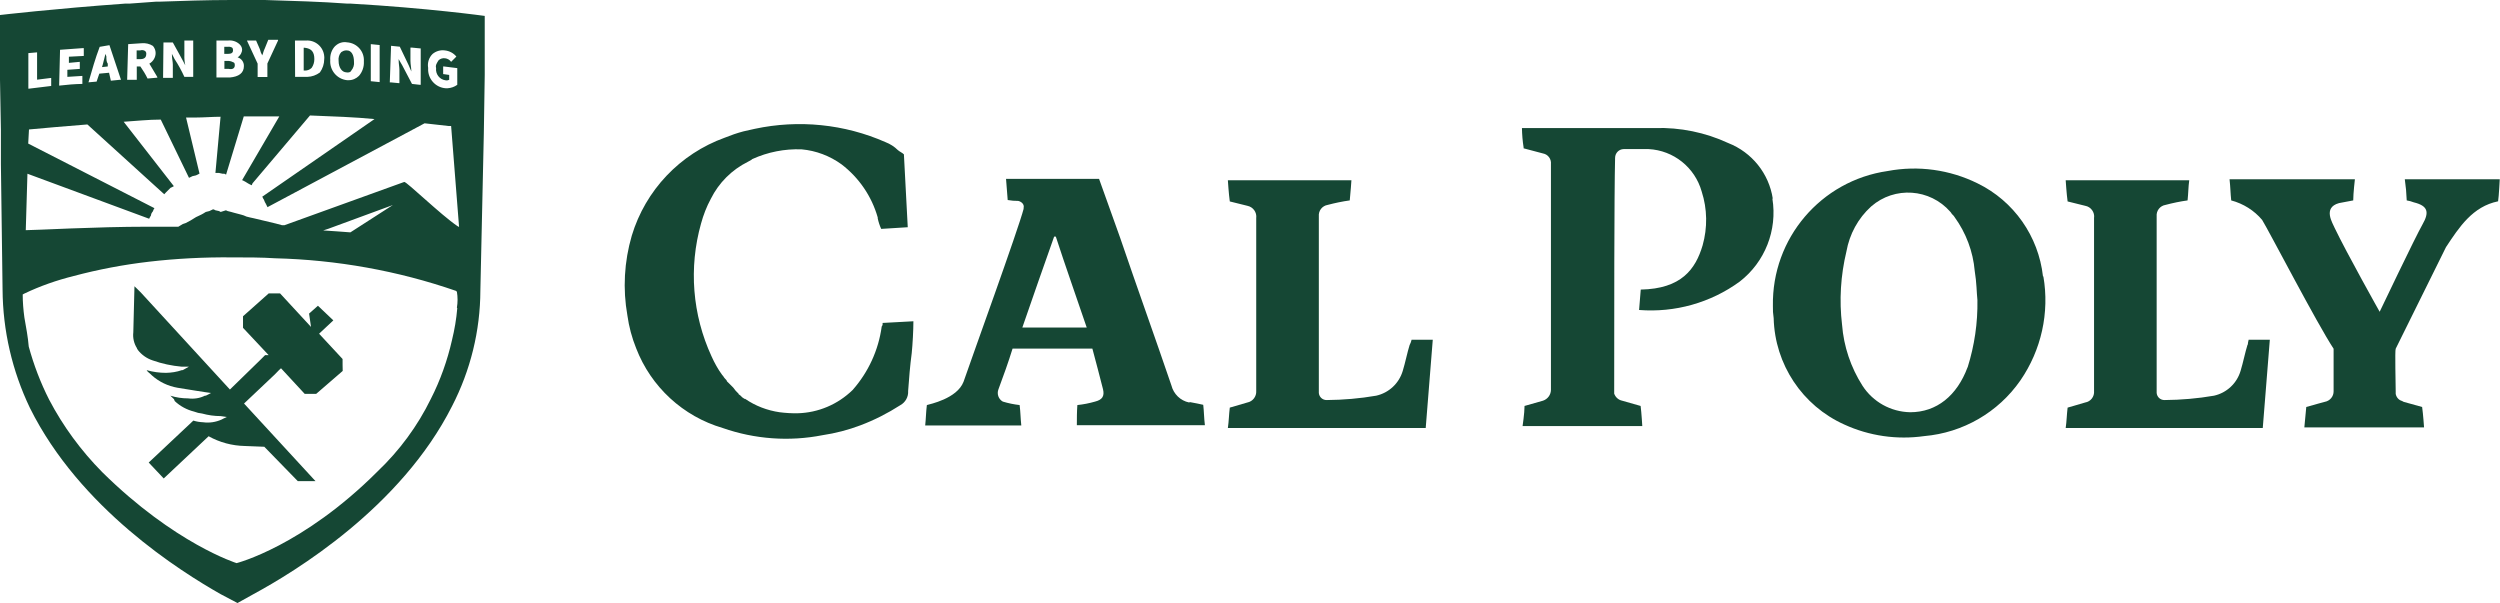 <?xml version="1.0" encoding="utf-8"?>
<!-- Generator: Adobe Illustrator 23.0.3, SVG Export Plug-In . SVG Version: 6.00 Build 0)  -->
<svg version="1.1" id="Layer_1" xmlns="http://www.w3.org/2000/svg" xmlns:xlink="http://www.w3.org/1999/xlink" x="0px" y="0px"
	 viewBox="0 0 194.85 47" style="enable-background:new 0 0 194.85 47;" xml:space="preserve">
<style type="text/css">
	.st0{fill:#154734;}
</style>
<title>portal_logo_ideal</title>
<g>
	<path class="st0" d="M159.23,21.54c-0.35-3.13-2.27-5.87-5.1-7.25c-2.17-1.07-4.63-1.41-7.01-0.96c-5.2,0.75-9.03,5.25-8.94,10.51
		c-0.01,0.32,0.01,0.64,0.06,0.96c0.09,3.59,2.23,6.82,5.51,8.29c1.94,0.89,4.1,1.2,6.22,0.9c3.02-0.26,5.77-1.85,7.5-4.34
		c1.63-2.37,2.28-5.28,1.79-8.11 M153.35,28.63c-0.82,2.2-2.4,3.5-4.47,3.5c-1.51-0.03-2.9-0.8-3.72-2.07
		c-0.91-1.43-1.46-3.06-1.59-4.75c-0.23-1.91-0.11-3.84,0.34-5.71c0.24-1.35,0.91-2.59,1.93-3.51c1.82-1.59,4.58-1.4,6.17,0.42
		c0.02,0.02,0.03,0.04,0.05,0.06c0.07,0.15,0.21,0.21,0.28,0.35c0.89,1.23,1.44,2.68,1.57,4.2c0.15,0.89,0.15,1.72,0.21,2.27
		c0.03,1.77-0.23,3.54-0.76,5.23"/>
	<path class="st0" d="M92.68,31.37c-0.68-0.14-1.21-0.66-1.38-1.33c-1.31-3.85-2.68-7.64-3.99-11.49c-0.55-1.51-1.1-3.11-1.65-4.61
		h-7.25l0.13,1.65c0.27,0.05,0.55,0.07,0.83,0.07c0.27,0.07,0.48,0.28,0.41,0.55v0.07c-0.41,1.59-4,11.49-4.68,13.47
		c-0.51,1.33-2.65,1.75-2.86,1.82c-0.07,0.55-0.07,1.04-0.13,1.59h7.49c-0.06-0.55-0.06-1.04-0.13-1.59
		c-0.44-0.05-0.88-0.14-1.31-0.27c-0.34-0.19-0.48-0.6-0.34-0.96l0,0c0.41-1.11,0.76-2.07,1.1-3.17h6.22
		c0.28,1.04,0.55,2.07,0.83,3.17c0.13,0.55-0.07,0.82-0.62,0.96c-0.45,0.13-0.91,0.22-1.38,0.27c-0.04,0.54-0.04,1.04-0.04,1.57
		h9.98c-0.07-0.55-0.07-1.1-0.13-1.59c-0.28-0.07-0.62-0.13-1.04-0.21 M79.68,25.53c0.83-2.41,1.65-4.75,2.48-7.09h0.13
		c0.76,2.34,1.59,4.67,2.41,7.09H79.68z"/>
	<path class="st0" d="M109.88,26.84c-0.21,0.68-0.34,1.38-0.55,2.07c-0.29,0.97-1.08,1.71-2.07,1.93c-1.27,0.22-2.56,0.33-3.85,0.34
		c-0.32,0.01-0.59-0.23-0.62-0.55l0,0V16.86c-0.04-0.43,0.26-0.82,0.69-0.89l0,0c0.57-0.15,1.14-0.27,1.72-0.35
		c0.06-0.55,0.13-1.57,0.13-1.57H95.7c0,0,0.07,1.1,0.15,1.65l1.37,0.34c0.45,0.09,0.75,0.51,0.69,0.96v13.47
		c0.03,0.43-0.27,0.82-0.69,0.9l-1.37,0.4c-0.07,0.56-0.07,1.04-0.15,1.59h15.42l0.55-6.88h-1.65c-0.04,0.14-0.08,0.28-0.15,0.41"/>
	<path class="st0" d="M175.18,26.84c-0.21,0.68-0.34,1.38-0.55,2.07c-0.29,0.97-1.08,1.71-2.07,1.93c-1.27,0.22-2.56,0.33-3.85,0.34
		c-0.32,0.01-0.59-0.23-0.62-0.55l0,0V16.86c-0.04-0.43,0.26-0.82,0.69-0.89l0,0c0.57-0.15,1.14-0.27,1.72-0.35
		c0.06-0.55,0.06-1.1,0.13-1.57H161c0,0,0.07,1.1,0.15,1.65l1.37,0.34c0.45,0.08,0.76,0.51,0.69,0.96v13.47
		c0.04,0.44-0.26,0.83-0.69,0.9l-1.37,0.4c-0.07,0.56-0.07,1.04-0.15,1.59h15.36l0.55-6.88h-1.65c-0.04,0.14-0.06,0.27-0.07,0.41"/>
	<path class="st0" d="M69.02,11.08c-3.2-1.41-6.77-1.77-10.19-1.04c-0.28,0.06-0.55,0.13-0.89,0.2c-0.49,0.13-0.98,0.3-1.45,0.49
		c-3.49,1.26-6.18,4.09-7.25,7.64c-0.59,2.02-0.71,4.15-0.34,6.22c0.12,0.87,0.35,1.73,0.68,2.55c1.16,3.01,3.65,5.31,6.75,6.22
		c2.49,0.87,5.18,1.07,7.77,0.56c1.01-0.15,2.01-0.41,2.96-0.77c1.09-0.41,2.13-0.94,3.11-1.57c0.4-0.22,0.64-0.65,0.61-1.11
		c0.07-0.95,0.15-1.99,0.28-2.95c0.07-0.68,0.13-1.79,0.13-2.48l0,0l-2.4,0.13v0.07c0.01,0.08-0.02,0.15-0.07,0.21l0,0
		c-0.25,1.84-1.04,3.56-2.27,4.95c-1.15,1.12-2.68,1.77-4.28,1.81l0,0c-0.47,0.01-0.94-0.02-1.41-0.08
		c-0.96-0.14-1.88-0.49-2.68-1.04h-0.05c-0.13-0.07-0.25-0.17-0.34-0.28c-0.07-0.06-0.13-0.06-0.13-0.13l-0.21-0.21l-0.21-0.27
		l-0.15-0.15l-0.21-0.21c-0.07-0.06-0.15-0.13-0.15-0.2L56.5,29.5c-0.07-0.06-0.13-0.21-0.21-0.27l0,0
		c-0.33-0.45-0.6-0.94-0.83-1.45c-1.5-3.25-1.79-6.92-0.82-10.36c0.18-0.66,0.43-1.31,0.76-1.92c0.62-1.25,1.64-2.27,2.89-2.89
		l0.27-0.15l0.07-0.06c1.21-0.55,2.53-0.81,3.85-0.76c1.12,0.1,2.2,0.51,3.11,1.17c1.36,1.04,2.35,2.49,2.82,4.14v0.07
		c0.06,0.28,0.15,0.56,0.27,0.82l0,0l2.07-0.13l0,0l-0.3-5.68c-0.13-0.13-0.34-0.21-0.48-0.34C69.71,11.43,69.38,11.22,69.02,11.08"
		/>
	<path class="st0" d="M138.17,15.48c-0.3-1.96-1.63-3.61-3.47-4.33c-1.79-0.83-3.75-1.23-5.72-1.17h-10.36
		c0.01,0.51,0.05,1.01,0.13,1.51v0.07l1.51,0.4c0.39,0.07,0.66,0.43,0.62,0.83v17.61c-0.01,0.38-0.26,0.71-0.62,0.83l-1.44,0.41
		v0.06c0,0.49-0.15,1.51-0.15,1.51h9.33c0,0-0.06-1.04-0.13-1.57l0,0l-1.44-0.41c-0.29-0.06-0.52-0.27-0.62-0.55v-0.21
		c0-5.23,0-15.42,0.07-18.16c0-0.38,0.3-0.69,0.68-0.69h1.93c1.95,0.1,3.61,1.43,4.14,3.31c0.44,1.36,0.46,2.82,0.07,4.2
		c-0.55,1.85-1.65,3.38-4.82,3.44l-0.13,1.59c2.79,0.22,5.58-0.56,7.84-2.21c1.97-1.52,2.95-4.01,2.55-6.47"/>
	<path class="st0" d="M194.8,13.97h-7.37c0.08,0.55,0.13,1.1,0.15,1.65c0.19,0.03,0.37,0.08,0.55,0.15c1.1,0.27,1.23,0.76,0.68,1.72
		s-3.34,6.81-3.34,6.81s-2.55-4.54-3.51-6.54c-0.13-0.34-0.96-1.57,0.34-1.93l1.11-0.21c0-0.55,0.13-1.65,0.13-1.65h-9.77
		c0.07,0.62,0.07,1.1,0.13,1.65c0.94,0.25,1.79,0.78,2.41,1.52c0.55,0.89,4.26,8.05,5.57,10.04v3.31c0.01,0.41-0.29,0.76-0.69,0.83
		l-0.48,0.13l-0.96,0.27l-0.15,1.59h9.33c0,0-0.07-1.04-0.15-1.59l0,0l-1.44-0.4l-0.13-0.07c-0.26-0.07-0.44-0.29-0.49-0.55v-0.21
		c0-0.55-0.07-3.17,0-3.31l3.92-7.92c1.04-1.57,2.07-3.16,4.06-3.57c0.06-0.34,0.13-1.72,0.13-1.72"/>
	<path class="st0" d="M26.7,27.98l-1.83-1.97l1.11-1.04l-1.2-1.14l-0.69,0.61l0.15,1.04l-2.41-2.61h-0.89l-2,1.78v0.9l2,2.13h-0.28
		l-0.34,0.34l-2.4,2.34l-6.95-7.57l-0.49-0.48l-0.09,3.59c-0.05,0.43,0.05,0.87,0.28,1.23c0,0.07,0.06,0.07,0.06,0.13
		c0.3,0.39,0.71,0.68,1.17,0.83c0.73,0.26,1.49,0.42,2.27,0.49h0.55l-0.48,0.27h-0.07c-0.4,0.14-0.81,0.2-1.23,0.21
		c-0.51,0-1.02-0.07-1.51-0.21c0.06,0.13,0.21,0.21,0.34,0.34l0.07,0.07c0.56,0.5,1.25,0.83,1.99,0.96
		c0.76,0.13,2.13,0.34,2.13,0.34l0.49,0.07l-0.41,0.21h-0.07c-0.4,0.2-0.86,0.27-1.31,0.21c-0.47,0-0.93-0.07-1.38-0.21l0.28,0.27
		l0.06,0.15c0.42,0.4,0.95,0.68,1.51,0.82c0.2,0.08,0.41,0.13,0.62,0.15c0.47,0.13,0.96,0.2,1.45,0.2l0.48,0.07l-0.28,0.13
		l-0.13,0.07c-0.45,0.2-0.95,0.28-1.44,0.21c-0.26-0.01-0.51-0.05-0.76-0.13l0,0l-3.48,3.27l1.17,1.24l3.5-3.29
		c0.86,0.48,1.83,0.74,2.82,0.76l1.52,0.06l2.61,2.68h1.38l-5.57-6.05l2.4-2.27l0.34-0.35l0.07-0.06l0.07-0.07l1.85,2h0.89
		l2.07-1.79C26.7,28.91,26.7,27.98,26.7,27.98z"/>
	<path class="st0" d="M18.16,3.93c0.01-0.07-0.01-0.15-0.06-0.21c-0.1-0.07-0.23-0.09-0.35-0.07h-0.27V4.2h0.27
		C18.03,4.2,18.16,4.12,18.16,3.93"/>
	<path class="st0" d="M11.4,4.2c0.01-0.08-0.02-0.15-0.07-0.21c-0.12-0.09-0.27-0.11-0.41-0.06h-0.27v0.68h0.27
		C11.25,4.61,11.4,4.48,11.4,4.2"/>
	<path class="st0" d="M18.3,5.09c0.01-0.07-0.01-0.15-0.06-0.21c-0.13-0.07-0.27-0.12-0.41-0.13h-0.34v0.62h0.34
		C18.16,5.44,18.3,5.29,18.3,5.09"/>
	<path class="st0" d="M27.04,5.65c0.13,0,0.27,0,0.34-0.15c0.16-0.19,0.24-0.44,0.21-0.68c0-0.55-0.21-0.89-0.55-0.89h-0.1
		c-0.12,0.01-0.24,0.06-0.34,0.13c-0.17,0.18-0.24,0.44-0.21,0.68c0,0.55,0.28,0.9,0.62,0.9"/>
	<path class="st0" d="M24.29,5.29c0.14-0.2,0.21-0.44,0.21-0.68c0-0.55-0.21-0.83-0.76-0.89h-0.07V5.5h0.07
		C23.94,5.51,24.14,5.44,24.29,5.29"/>
	<path class="st0" d="M35.78,17.69L35.78,17.69l-0.13-0.07l0,0c-1.31-0.89-3.93-3.44-4.14-3.44l-9.33,3.37h-0.21l-0.48-0.13
		l-1.72-0.41l-0.28-0.06l-0.28-0.07l0,0L19,16.79l-0.2-0.06l-0.57-0.15l-0.21-0.06l-0.28-0.07l-0.13-0.06l-0.41,0.13l-0.13-0.07
		l-0.28-0.06l-0.13-0.07h-0.07l-0.27,0.13l-0.28,0.07l-0.21,0.13l-0.13,0.07l-0.27,0.13l-0.15,0.07l-0.21,0.13l-0.21,0.13l-0.4,0.21
		l-0.21,0.07l-0.35,0.21h-2.4c-4.06,0-8.73,0.27-9.49,0.27l0.13-4.4l9.49,3.51c0.01-0.05,0.03-0.1,0.07-0.13
		c0-0.07,0.07-0.07,0.07-0.15c0.01-0.1,0.06-0.2,0.13-0.27l0.06-0.13c0-0.07,0.07-0.07,0.07-0.15l-9.83-5.03l0.06-1.1
		C3.44,9.98,5.03,9.84,6.81,9.7l5.99,5.44L12.93,15l0.15-0.15l0.21-0.21l0.13-0.06l0.13-0.07L9.64,9.49
		c0.96-0.06,1.93-0.17,2.89-0.17l2.2,4.54l0.13-0.06L15,13.73l0.27-0.06l0.15-0.07l0.13-0.07l-1.05-4.37h0.76
		c0.62,0,1.31-0.06,1.93-0.06l-0.4,4.38h0.28l0.27,0.06h0.15l0.13,0.07l1.38-4.54h2.77l-2.9,4.97l0.13,0.06l0.13,0.07l0.21,0.13
		l0.13,0.07l0.15,0.07l0,0l0.06-0.15l4.48-5.29c1.79,0.07,3.51,0.13,5.03,0.28l-8.75,6.05l0.07,0.13c0,0.07,0.07,0.07,0.07,0.13
		l0.06,0.15c0,0.06,0.07,0.06,0.07,0.13s0.07,0.07,0.07,0.13s0.06,0.07,0.06,0.15l12.25-6.54l1.87,0.21h0.2L35.78,17.69z
		 M25.19,17.96l0.4-0.13l5.03-1.85l0,0l-3.31,2.13l0,0C27.31,18.1,25.19,17.96,25.19,17.96z M35.64,24.02
		c-0.07,0.84-0.21,1.66-0.41,2.48c-0.36,1.59-0.91,3.14-1.65,4.59c-1.03,2.11-2.44,4.02-4.14,5.64c-5.84,5.85-11,7.16-11,7.16
		s-4.82-1.51-10.47-7.09c-1.65-1.67-3.05-3.57-4.14-5.65c-0.67-1.32-1.2-2.71-1.59-4.14c-0.06-0.76-0.21-1.51-0.34-2.27
		c-0.08-0.59-0.13-1.19-0.13-1.79l0.13-0.07c1.23-0.59,2.53-1.04,3.85-1.37c1.92-0.51,3.87-0.88,5.84-1.11
		c2.15-0.25,4.31-0.36,6.48-0.34c1.16,0,2.33,0,3.37,0.07c4.8,0.12,9.56,0.97,14.1,2.54l0.07,0.07c0.07,0.41,0.07,0.83,0,1.24
		 M2.21,4.14L2.21,4.14l0.68-0.06l0,0v2.13l1.04-0.13h0.06V6.7l0,0L2.27,6.91H2.21V4.14z M4.68,3.88L4.68,3.88l1.78-0.13h0.07v0.61
		l0,0L5.37,4.42V4.9l0.85-0.08l0,0v0.55l0,0L5.25,5.44v0.55l1.11-0.07h0.06v0.62l0,0c-0.6,0.01-1.19,0.06-1.78,0.13H4.61L4.68,3.88z
		 M6.88,6.47C7.16,5.5,7.43,4.54,7.77,3.65l0,0l0.76-0.13l0,0l0.9,2.7h-0.1L8.64,6.29l0,0L8.5,5.67L7.74,5.74
		C7.68,5.88,7.61,6.15,7.53,6.36l0,0L6.85,6.42L6.88,6.47z M9.99,3.44L9.99,3.44l1.04-0.07c0.31-0.03,0.63,0.04,0.89,0.21
		c0.13,0.15,0.21,0.35,0.21,0.55c0,0.34-0.19,0.66-0.49,0.83l0.62,1.04v0.06h-0.07L11.5,6.12l0,0c-0.16-0.33-0.35-0.64-0.56-0.94
		h-0.28v1.04H10.6H9.98H9.91L9.99,3.44z M12.74,3.31h0.73c0.28,0.48,0.48,0.89,0.76,1.38l0.21,0.4c-0.06-0.27-0.08-0.54-0.07-0.82
		V3.16h0.69v2.83h-0.69c-0.22-0.48-0.47-0.94-0.76-1.38L13.4,4.2v0.07c0,0.27,0.07,0.55,0.07,0.76v1.04h-0.76L12.74,3.31z
		 M16.8,3.16h0.96c0.33-0.04,0.66,0.06,0.9,0.28c0.12,0.11,0.2,0.25,0.21,0.41c0,0.25-0.14,0.49-0.35,0.62
		c0.3,0.09,0.5,0.37,0.49,0.68c0,0.55-0.41,0.83-1.1,0.89h-1.04V3.16L16.8,3.16z M19.27,3.16h0.69l0.27,0.62
		c0.07,0.15,0.07,0.28,0.15,0.41l0.06,0.13c0-0.06,0.07-0.13,0.07-0.21c0.03-0.12,0.08-0.23,0.13-0.34l0.27-0.67h0.76v0.06
		l-0.83,1.79V6h-0.76V4.96l-0.83-1.79l0,0L19.27,3.16z M22.99,3.16h0.84c0.74-0.06,1.38,0.49,1.44,1.22c0.01,0.08,0.01,0.15,0,0.23
		c0,0.37-0.12,0.74-0.34,1.04c-0.28,0.21-0.62,0.33-0.96,0.34H23L22.99,3.16z M26.15,3.57c0.24-0.23,0.58-0.33,0.9-0.27
		c0.77,0.05,1.36,0.71,1.31,1.48c0,0.01,0,0.02,0,0.03c0.02,0.4-0.12,0.8-0.38,1.1c-0.22,0.22-0.52,0.35-0.83,0.34h-0.1
		c-0.79-0.08-1.37-0.78-1.31-1.57c-0.03-0.41,0.11-0.82,0.4-1.11 M28.9,3.44L28.9,3.44l0.69,0.07l0,0V6.4l0,0L28.9,6.33l0,0V3.44z
		 M30.48,3.57L30.48,3.57l0.68,0.07l0,0l0.69,1.44l0.21,0.49l0,0c0-0.28-0.07-0.55-0.07-0.83V3.71h0.12l0.61,0.06h0.07v2.84h-0.07
		l-0.61-0.07l0,0l-0.76-1.45l-0.28-0.48v0.07c0,0.27,0.06,0.55,0.06,0.76v1.04h-0.06l-0.62-0.06h-0.07L30.48,3.57z M33.72,4.2
		c0.27-0.22,0.62-0.32,0.96-0.27c0.35,0.04,0.67,0.21,0.89,0.48l0,0l-0.41,0.41l0,0c-0.11-0.16-0.29-0.26-0.48-0.28
		c-0.18-0.02-0.35,0.03-0.49,0.15c-0.13,0.2-0.27,0.4-0.2,0.61c-0.06,0.47,0.27,0.9,0.74,0.96c0,0,0.01,0,0.01,0
		c0.09,0.02,0.19,0,0.27-0.04V5.84l-0.41-0.06h-0.06v-0.6h0.06l1.04,0.13l0,0v1.3l0,0c-0.22,0.16-0.48,0.25-0.76,0.27h-0.13
		c-0.81-0.05-1.43-0.75-1.38-1.56c0-0.01,0-0.02,0-0.03C33.3,4.89,33.43,4.48,33.72,4.2 M27.31,0.28h-0.27
		c-2-0.15-4.2-0.21-6.4-0.28h-2.61c-1.93,0-3.85,0.07-5.6,0.13h-0.27l-2.05,0.15H9.77C4.2,0.68,0,1.17,0,1.17v5.05l0.07,3.9v2.68
		l0.13,9.77c0.02,3.19,0.75,6.34,2.13,9.22C6.22,39.63,14.1,44.55,17.2,46.31L18.51,47l1.24-0.69c3.23-1.75,11.49-6.75,15.48-14.65
		c1.44-2.79,2.2-5.88,2.21-9.01l0.27-12.28l0.07-4.54V1.24C37.78,1.24,33.3,0.62,27.31,0.28"/>
	<path class="st0" d="M8.39,4.95c-0.1-0.13-0.1-0.34-0.1-0.55L8.22,4.2L8.01,5.03L7.95,5.23l0.45-0.05V4.95z"/>
</g>
</svg>
